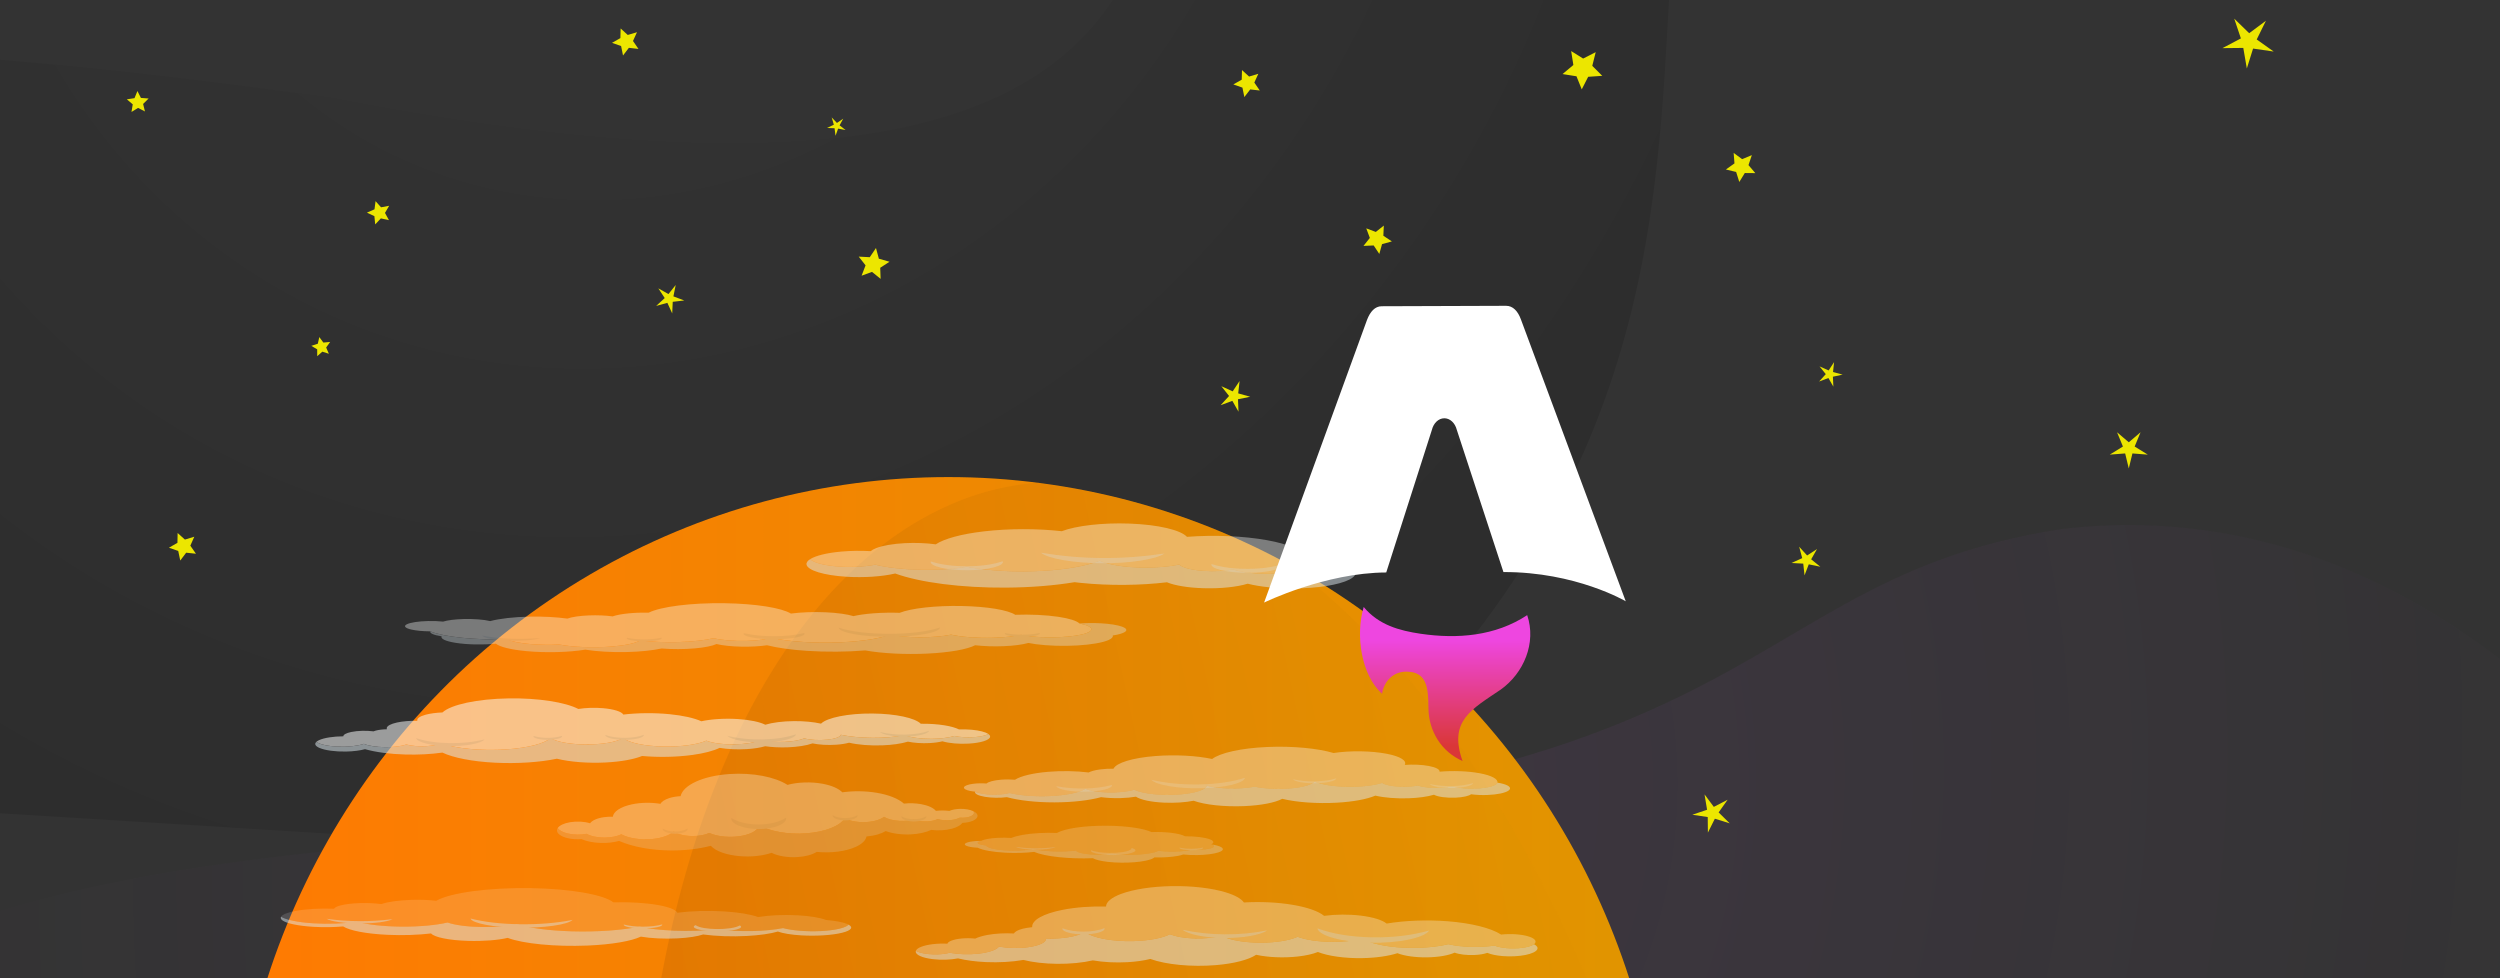 <?xml version="1.0" encoding="UTF-8" standalone="no"?>
<!-- Created with Inkscape (http://www.inkscape.org/) -->

<svg
   width="1022"
   height="400"
   viewBox="0 0 1022 400"
   version="1.1"
   id="svg1"
   xml:space="preserve"
   sodipodi:docname="astro-cloudflare-pages-workflow-orbit.svg"
   inkscape:export-filename="astro-cloudflare-pages-workflow-orbit.svg"
   inkscape:export-xdpi="96"
   inkscape:export-ydpi="96"
   inkscape:version="1.4 (e7c3feb100, 2024-10-09)"
   xmlns:inkscape="http://www.inkscape.org/namespaces/inkscape"
   xmlns:sodipodi="http://sodipodi.sourceforge.net/DTD/sodipodi-0.dtd"
   xmlns:xlink="http://www.w3.org/1999/xlink"
   xmlns="http://www.w3.org/2000/svg"
   xmlns:svg="http://www.w3.org/2000/svg"><rect x="0" y="0" width="1022" height="400" fill="#333333" stroke="none"/><sodipodi:namedview
     id="namedview1"
     pagecolor="#ffffff"
     bordercolor="#000000"
     borderopacity="0.25"
     inkscape:showpageshadow="2"
     inkscape:pageopacity="0.0"
     inkscape:pagecheckerboard="0"
     inkscape:deskcolor="#d1d1d1"
     inkscape:zoom="0.67123288"
     inkscape:cx="227.19388"
     inkscape:cy="189.94898"
     inkscape:window-width="1920"
     inkscape:window-height="1132"
     inkscape:window-x="0"
     inkscape:window-y="0"
     inkscape:window-maximized="1"
     inkscape:current-layer="svg1" /><defs
     id="defs1"><linearGradient
       id="swatch94"><stop
         style="stop-color:#000000;stop-opacity:1;"
         offset="0"
         id="stop94" /><stop
         style="stop-color:#00113b;stop-opacity:1;"
         offset="1"
         id="stop95" /></linearGradient><linearGradient
       id="linearGradient87"><stop
         style="stop-color:#000000;stop-opacity:0.09;"
         offset="0.269"
         id="stop86" /><stop
         style="stop-color:#000000;stop-opacity:0.77;"
         offset="1"
         id="stop87" /></linearGradient><linearGradient
       id="linearGradient84"><stop
         style="stop-color:#d162ff;stop-opacity:0.068;"
         offset="0"
         id="stop84" /><stop
         style="stop-color:#d162ff;stop-opacity:0;"
         offset="1"
         id="stop85" /></linearGradient><linearGradient
       id="linearGradient6"><stop
         style="stop-color:#381a00;stop-opacity:1;"
         offset="0"
         id="stop5" /><stop
         style="stop-color:#e09500;stop-opacity:1;"
         offset="1"
         id="stop6" /></linearGradient><linearGradient
       id="linearGradient1"><stop
         style="stop-color:#ff7a02;stop-opacity:1;"
         offset="0"
         id="stop3" /><stop
         style="stop-color:#e09500;stop-opacity:1;"
         offset="1"
         id="stop4" /></linearGradient><style
       id="style1">
      .cls-1 {
        fill: none;
      }

      .cls-2 {
        fill: url(#linear-gradient);
      }
    </style><linearGradient
       id="linear-gradient"
       x1="75.54"
       y1="113"
       x2="75.54"
       y2="143.15"
       gradientUnits="userSpaceOnUse"><stop
         offset="0"
         stop-color="#ee46e0"
         id="stop1" /><stop
         offset="1"
         stop-color="#da3737"
         id="stop2" /></linearGradient><linearGradient
       xlink:href="#linearGradient1"
       id="linearGradient4"
       x1="92.064"
       y1="493.357"
       x2="677.612"
       y2="493.357"
       gradientUnits="userSpaceOnUse"
       gradientTransform="translate(2.828,-1.414)" /><linearGradient
       xlink:href="#linearGradient6"
       id="linearGradient5"
       gradientUnits="userSpaceOnUse"
       gradientTransform="matrix(0.7,-0.235,0.284,1.31,73.109,35.701)"
       x1="92.064"
       y1="493.357"
       x2="677.612"
       y2="493.357" /><radialGradient
       xlink:href="#linearGradient84"
       id="radialGradient85"
       cx="492.333"
       cy="133.611"
       fx="492.333"
       fy="133.611"
       r="667.322"
       gradientTransform="matrix(0.209,-0.944,0.807,0.188,319.816,770.377)"
       gradientUnits="userSpaceOnUse" /><linearGradient
       xlink:href="#swatch94"
       id="linearGradient95"
       gradientUnits="userSpaceOnUse"
       x1="1"
       y1="200.25"
       x2="1022"
       y2="200.25" /><radialGradient
       xlink:href="#linearGradient87"
       id="radialGradient85-6-4"
       cx="629.903"
       cy="-122.023"
       fx="629.903"
       fy="-122.023"
       r="667.322"
       gradientTransform="matrix(0.394,-0.922,0.854,0.344,114.499,488.239)"
       gradientUnits="userSpaceOnUse" /></defs><rect
     style="display:none;opacity:1;fill:url(#linearGradient95);fill-opacity:1;stroke-width:1.008"
     id="rect5"
     width="1021"
     height="400.5"
     x="1"
     y="1.8384759e-08" /><path
     id="path84-3-5"
     style="display:inline;fill:url(#radialGradient85-6-4);fill-opacity:0.201;stroke-width:0.988"
     d="m 796.538,-158.898 c -231.145,38.163 23.553,292.843 -305.544,521.737 l -757.194,-46.838 c 17.441,-164.558 -201.254,-360.32 401.495,-276.094 510.374,99.18 245.751,-229.543 419.332,-224.735 232.719,14.606 241.912,25.93 241.912,25.93 z" /><path
     id="path84"
     style="opacity:1;fill:url(#radialGradient85);stroke-width:0.921"
     d="M 1162.484,451.953 C 1064.088,906.882 631.253,765.904 374.896,1038.214 L -43.041,668.326 C -52.581,508.429 -275.716,357.41 270.191,339.121 736.661,350.225 688.789,240.047 843.05,216.222 1051.104,192.066 1162.484,451.953 1162.484,451.953 Z" /><ellipse
     style="fill:url(#linearGradient4);fill-opacity:1;stroke:#000000;stroke-width:0;stroke-linecap:round;stroke-miterlimit:1.8;stroke-dasharray:none;stroke-dashoffset:6.421;stroke-opacity:1;paint-order:fill markers stroke"
     id="path164"
     cx="387.666"
     cy="491.943"
     rx="292.774"
     ry="296.917" /><path
     id="path164-8"
     style="display:inline;opacity:0.105;fill:url(#linearGradient5);stroke:#000000;stroke-width:0;stroke-linecap:round;stroke-miterlimit:1.8;stroke-dashoffset:6.421;paint-order:fill markers stroke"
     d="m 423.418,197.338 a 398.984,214.471 80.384 0 0 -25,5.15 398.984,214.471 80.384 0 0 -120.832,457.838 398.984,214.471 80.384 0 0 36.805,118.537 292.774,296.917 0 0 0 73.275,9.996 A 292.774,296.917 0 0 0 680.338,493.402 398.984,214.471 80.384 0 0 526.385,230.49 292.774,296.917 0 0 0 423.418,197.338 Z" /><g
     id="g7"
     transform="matrix(1.019,0,0,0.203,-35.816,241.045)"
     style="opacity:0.364">
		<path
   style="fill:#dce8ef"
   d="m 486.42,85.24 c -0.84,2.82 -2.54,5.28 -4.84,7.05 0.17,3.1 -0.39,6.24 -1.68,9.14 -2.38,5.34 -6.99,9.36 -12.61,10.99 -5.61,1.63 -11.65,0.7 -16.52,-2.53 -1.1,-0.74 -2.12,-1.57 -3.05,-2.52 -2.34,3.32 -5.9,5.71 -10.03,6.53 -3.96,0.78 -7.97,0.05 -11.33,-1.93 -3.2,8.34 -10.32,14.69 -19.17,16.82 -8.92,2.16 -18.23,-0.31 -24.9,-6.38 -7.37,3.04 -15.67,3.4 -23.39,0.85 -6.41,-2.11 -11.96,-6.06 -16.02,-11.25 -2.95,2.17 -6.64,3.21 -10.39,2.82 -3.92,-0.41 -7.45,-2.34 -9.89,-5.26 -1.68,3.85 -4.75,6.98 -8.66,8.73 -4.27,1.92 -9.12,1.98 -13.39,0.22 -3.63,3.97 -8.61,6.56 -14.08,7.16 -5.98,0.66 -11.92,-1.1 -16.53,-4.81 -6.54,5.38 -15.73,6.66 -23.63,2.95 -6.29,-2.94 -10.66,-8.53 -12.22,-14.96 -5.15,2.55 -11.52,2.04 -16.27,-1.82 -4.05,-3.29 -5.96,-8.24 -5.52,-13.08 -1.59,-1.19 -2.88,-2.8 -3.68,-4.72 -0.71,-1.7 -0.99,-3.49 -0.86,-5.25 5.7,11.57 18.25,17.89 30.74,15.85 1.72,4.35 5.11,7.88 9.47,9.78 3.68,1.6 7.74,1.9 11.55,0.92 5.38,5.18 13.32,6.91 20.47,4.27 5.81,-2.16 10.13,-6.86 11.91,-12.54 4.57,2.91 10.08,4.13 15.54,3.32 5.53,-0.82 10.51,-3.63 14.03,-7.84 3.11,4.07 8.27,6.21 13.49,5.38 4.03,-0.64 7.48,-2.96 9.61,-6.22 6.88,7.9 17.62,11.49 28,9.13 8.7,-1.98 15.81,-7.83 19.52,-15.61 2.99,3.31 7.24,5.37 11.87,5.51 4.9,0.15 9.51,-1.85 12.74,-5.32 4.16,4.75 10.49,7.18 16.9,6.26 4.38,-0.62 8.29,-2.74 11.17,-5.84 2.28,2.39 5.25,4.05 8.55,4.73 4.64,0.95 9.45,-0.15 13.21,-3.01 3.77,-2.87 6.11,-7.22 6.43,-11.93 0.32,-4.72 -1.41,-9.34 -4.75,-12.69 2.72,-1.01 5.7,-1.14 8.54,-0.37 3.62,1 6.68,3.42 8.5,6.7 1.83,3.29 2.25,7.17 1.17,10.77 z"
   id="path1" />
		<path
   style="fill:#f9fbfc"
   d="m 472.96,80.83 c -0.32,4.71 -2.66,9.06 -6.43,11.93 -3.76,2.86 -8.57,3.96 -13.21,3.01 -3.3,-0.68 -6.27,-2.34 -8.55,-4.73 -2.88,3.1 -6.79,5.22 -11.17,5.84 -6.41,0.92 -12.74,-1.51 -16.9,-6.26 -3.23,3.47 -7.84,5.47 -12.74,5.32 -4.63,-0.14 -8.88,-2.2 -11.87,-5.51 -3.71,7.78 -10.82,13.63 -19.52,15.61 -10.38,2.36 -21.12,-1.23 -28,-9.13 -2.13,3.26 -5.58,5.58 -9.61,6.22 -5.22,0.83 -10.38,-1.31 -13.49,-5.38 -3.52,4.21 -8.5,7.02 -14.03,7.84 -5.46,0.81 -10.97,-0.41 -15.54,-3.32 -1.78,5.68 -6.1,10.38 -11.91,12.54 -7.15,2.64 -15.09,0.91 -20.47,-4.27 -3.81,0.98 -7.87,0.68 -11.55,-0.92 -4.36,-1.9 -7.75,-5.43 -9.47,-9.78 -12.49,2.04 -25.04,-4.28 -30.74,-15.85 -2.92,-0.08 -5.71,-1.38 -7.65,-3.67 -2.5,-2.94 -3.17,-7.03 -1.73,-10.62 1.44,-3.59 4.74,-6.08 8.58,-6.49 2.1,-0.22 4.16,0.2 5.95,1.15 1.81,-2.76 4.74,-4.67 8.1,-5.17 4.1,-0.61 8.2,0.99 10.8,4.16 3.74,-5.05 9.5,-8.38 15.92,-9 5.41,-0.52 10.72,0.94 15.04,3.95 1.73,-3.23 4.83,-5.64 8.6,-6.4 3.41,-0.68 6.84,0.09 9.57,1.96 1.45,-2.62 3.69,-4.78 6.47,-6.13 2.52,-1.23 5.29,-1.69 7.99,-1.41 4.82,-12.07 16.99,-19.95 30.37,-18.99 12.56,0.9 22.94,9.38 26.67,20.86 4.04,-2.69 9.08,-3.68 13.98,-2.58 4.64,1.05 8.59,3.86 11.12,7.71 2.15,-2.53 4.94,-4.5 8.13,-5.69 3.36,-1.26 6.95,-1.57 10.4,-0.97 4.52,-9.05 14.3,-14.8 24.93,-13.72 10.35,1.05 18.61,8.27 21.44,17.68 6,-1.09 12.29,0.33 17.31,4.1 4.44,3.34 7.4,8.15 8.46,13.42 3.34,3.35 5.07,7.97 4.75,12.69 z"
   id="path2-5" />
		<path
   style="fill:#dce8ef"
   d="m 286.694,96.977 c 1.224,1.263 2.375,2.034 3.531,2.528 1.153,0.49 2.275,0.689 3.396,0.68 1.121,-0.021 2.236,-0.243 3.377,-0.759 1.144,-0.519 2.277,-1.312 3.478,-2.601 0.431,1.728 -0.227,3.678 -1.538,5.076 -1.306,1.411 -3.281,2.274 -5.274,2.282 -1.993,0.03 -3.984,-0.788 -5.32,-2.17 -1.338,-1.368 -2.038,-3.3 -1.65,-5.036 z"
   id="path3-3" />
		<path
   style="fill:#dce8ef"
   d="m 438.385,87.565 c 1.224,1.264 2.374,2.034 3.532,2.528 1.153,0.49 2.275,0.689 3.396,0.68 1.121,-0.021 2.236,-0.243 3.377,-0.759 1.144,-0.519 2.277,-1.312 3.478,-2.601 0.431,1.729 -0.227,3.678 -1.538,5.076 -1.306,1.412 -3.281,2.274 -5.274,2.282 -1.993,0.03 -3.984,-0.788 -5.32,-2.17 -1.338,-1.368 -2.038,-3.299 -1.651,-5.036 z"
   id="path4" />
		<path
   style="fill:#dce8ef"
   d="m 371.66,76.658 c 2.44,4.058 5.5,7.163 9.035,9.247 3.524,2.086 7.452,3.117 11.38,3.075 3.927,-0.052 7.828,-1.169 11.304,-3.331 3.486,-2.161 6.477,-5.328 8.835,-9.437 0.09,4.769 -2.188,9.671 -5.924,13.149 -3.723,3.507 -8.914,5.583 -14.149,5.616 -5.235,0.074 -10.467,-1.887 -14.265,-5.31 -3.808,-3.395 -6.194,-8.241 -6.216,-13.009 z"
   id="path5" />
		<path
   style="fill:#dce8ef"
   d="m 333.563,87.68 c 1.944,2.279 3.906,3.781 5.961,4.76 2.048,0.975 4.13,1.404 6.21,1.385 2.08,-0.035 4.149,-0.508 6.173,-1.527 2.031,-1.025 3.959,-2.565 5.86,-4.884 0.548,2.979 -0.669,6.255 -2.949,8.597 -2.272,2.364 -5.63,3.797 -9.019,3.813 -3.388,0.051 -6.773,-1.307 -9.096,-3.62 -2.326,-2.292 -3.614,-5.535 -3.14,-8.524 z"
   id="path6" />
		<path
   style="fill:#dce8ef"
   d="m 251.834,97.592 c -1.23,2.097 -3.319,3.668 -5.681,4.552 -2.371,0.882 -5.044,1.062 -7.561,0.513 -2.52,-0.54 -4.878,-1.813 -6.67,-3.6 -1.784,-1.784 -3.032,-4.084 -3.276,-6.504 1.744,1.673 3.424,3.006 5.22,4.031 1.785,1.027 3.648,1.74 5.575,2.165 1.929,0.419 3.921,0.543 5.972,0.349 2.061,-0.186 4.143,-0.703 6.421,-1.506 z"
   id="path7" />
	</g><g
     id="g13"
     transform="matrix(0.737,0,0,0.313,46.844,270.754)"
     style="opacity:0.302">
		<path
   style="opacity:0.642;fill:#dce8ef"
   d="m 476.25,206.76 c -1.59,1.73 -3.74,2.75 -5.99,2.93 -0.94,3.05 -2.93,5.75 -5.71,7.55 -3.48,2.26 -7.72,2.82 -11.58,1.65 -2.91,3.24 -6.96,5.38 -11.46,5.87 -5.1,0.54 -10.07,-1.12 -13.78,-4.39 -1.17,1.7 -2.65,3.19 -4.39,4.4 -1.92,1.33 -4.07,2.23 -6.29,2.7 -0.37,4.85 -2.32,9.57 -5.74,13.35 -5.55,6.14 -13.97,8.65 -21.85,6.77 -2.38,3.59 -6.2,6.09 -10.6,6.76 -5.5,0.84 -10.98,-1.31 -14.43,-5.55 -4.87,3.93 -11.26,5.59 -17.52,4.4 -7.41,-1.4 -13.53,-6.54 -16.19,-13.56 -6.57,4.06 -14.22,6.22 -22.09,6.11 -10.89,-0.16 -21.25,-4.66 -28.8,-12.47 -2.9,1.9 -6.38,2.88 -9.96,2.67 -4.2,-0.24 -8.06,-2.08 -10.88,-5.01 -2.56,0.47 -5.24,0.07 -7.61,-1.23 -3.93,-2.16 -6.27,-6.4 -5.98,-10.88 0.05,-0.82 0.19,-1.61 0.4,-2.38 0.8,2.93 2.74,5.49 5.46,7.04 3.28,1.86 7.2,2.02 10.56,0.5 2.42,3.2 6.26,5.05 10.31,4.91 3.5,-0.13 6.74,-1.72 8.97,-4.31 4,5.2 10.71,7.66 17.19,6.18 5.36,-1.22 9.7,-4.93 11.81,-9.81 2.14,3.5 5.93,5.79 10.18,5.93 3.72,0.13 7.2,-1.4 9.61,-4.02 4.68,5.07 12.31,6.62 18.75,3.4 5.41,-2.7 8.64,-8.09 8.78,-13.79 5.88,8.26 16.09,12.62 26.37,10.81 10.45,-1.84 18.65,-9.64 21.21,-19.64 2.68,3.5 7.02,5.45 11.54,5.01 4.42,-0.43 8.23,-3.07 10.23,-6.87 1.94,2.89 5.05,4.83 8.58,5.27 2.86,0.36 5.71,-0.3 8.08,-1.81 1.97,1.96 4.77,2.92 7.59,2.51 2.17,-0.31 4.11,-1.4 5.49,-3.01 2.18,1.45 4.89,1.93 7.46,1.26 1.94,-0.51 3.64,-1.63 4.86,-3.15 1.19,0.27 2.45,0.19 3.62,-0.23 1.74,-0.64 3.13,-1.99 3.8,-3.72 0.57,-1.45 0.58,-3.04 0.07,-4.49 0.57,0.63 1.06,1.35 1.44,2.15 1.63,3.38 1.03,7.42 -1.51,10.19 z"
   id="path8" />
		<path
   style="fill:#f9fbfc"
   d="m 476.25,198.91 c -0.67,1.73 -2.06,3.08 -3.8,3.72 -1.17,0.42 -2.43,0.5 -3.62,0.23 -1.22,1.52 -2.92,2.64 -4.86,3.15 -2.57,0.67 -5.28,0.19 -7.46,-1.26 -1.38,1.61 -3.32,2.7 -5.49,3.01 -2.82,0.41 -5.62,-0.55 -7.59,-2.51 -2.37,1.51 -5.22,2.17 -8.08,1.81 -3.53,-0.44 -6.64,-2.38 -8.58,-5.27 -2,3.8 -5.81,6.44 -10.23,6.87 -4.52,0.44 -8.86,-1.51 -11.54,-5.01 -2.56,10 -10.76,17.8 -21.21,19.64 -10.28,1.81 -20.49,-2.55 -26.37,-10.81 -0.14,5.7 -3.37,11.09 -8.78,13.79 -6.44,3.22 -14.07,1.67 -18.75,-3.4 -2.41,2.62 -5.89,4.15 -9.61,4.02 -4.25,-0.14 -8.04,-2.43 -10.18,-5.93 -2.11,4.88 -6.45,8.59 -11.81,9.81 -6.48,1.48 -13.19,-0.98 -17.19,-6.18 -2.23,2.59 -5.47,4.18 -8.97,4.31 -4.05,0.14 -7.89,-1.71 -10.31,-4.91 -3.36,1.52 -7.28,1.36 -10.56,-0.5 -2.72,-1.55 -4.66,-4.11 -5.46,-7.04 0.96,-3.45 3.5,-6.31 6.92,-7.65 3.71,-1.46 7.87,-0.9 11.03,1.41 1.09,-3.66 3.91,-6.69 7.72,-7.96 1.62,-0.54 3.28,-0.71 4.89,-0.55 0.34,-6.74 4.24,-13 10.54,-16.19 5.09,-2.57 10.87,-2.68 15.88,-0.67 0.7,-2.99 2.43,-5.69 4.98,-7.57 1.85,-1.37 3.99,-2.2 6.19,-2.47 1.37,-14.48 12.39,-26.56 27.18,-28.91 12.86,-2.03 25.28,3.82 32.09,14.17 5.78,-3.63 13.1,-4.27 19.55,-1.43 5.04,2.22 8.87,6.27 10.89,11.14 6.19,-2 12.95,-1.82 19.13,0.64 6.67,2.67 12.02,7.75 15.04,14.12 3.15,-0.82 6.55,-0.59 9.66,0.76 3.84,1.68 6.73,4.86 8.07,8.68 2.45,-0.66 5.03,-0.64 7.47,0.06 1.53,-1.52 3.58,-2.48 5.82,-2.64 2.87,-0.2 5.6,0.95 7.46,3.02 l 0.01,0.01 c 0.51,1.45 0.5,3.04 -0.07,4.49 z"
   id="path9" />
		<path
   style="fill:#dce8ef"
   d="m 304.05,217.264 c 1.023,1.323 2.116,2.239 3.297,2.842 1.176,0.602 2.406,0.878 3.637,0.866 1.23,-0.019 2.453,-0.322 3.614,-0.949 1.165,-0.629 2.239,-1.566 3.236,-2.91 0.226,1.673 -0.491,3.479 -1.78,4.766 -1.285,1.3 -3.153,2.082 -5.037,2.092 -1.884,0.028 -3.766,-0.713 -5.079,-1.984 -1.317,-1.259 -2.074,-3.046 -1.888,-4.723 z"
   id="path10-5" />
		<path
   style="fill:#dce8ef"
   d="m 398.298,199.744 c 1.022,1.323 2.116,2.239 3.297,2.842 1.176,0.602 2.406,0.878 3.637,0.866 1.23,-0.019 2.453,-0.322 3.614,-0.949 1.165,-0.629 2.239,-1.566 3.236,-2.91 0.227,1.673 -0.491,3.479 -1.78,4.767 -1.285,1.299 -3.153,2.082 -5.037,2.092 -1.884,0.028 -3.766,-0.713 -5.079,-1.984 -1.317,-1.261 -2.074,-3.047 -1.888,-4.724 z"
   id="path11" />
		<path
   style="fill:#dce8ef"
   d="m 436.451,201.162 c 1.022,1.323 2.116,2.239 3.297,2.842 1.176,0.602 2.407,0.878 3.637,0.866 1.23,-0.019 2.453,-0.322 3.614,-0.949 1.165,-0.629 2.239,-1.566 3.236,-2.91 0.226,1.673 -0.491,3.479 -1.78,4.767 -1.285,1.299 -3.153,2.082 -5.037,2.092 -1.884,0.028 -3.766,-0.713 -5.079,-1.984 -1.317,-1.26 -2.074,-3.047 -1.888,-4.724 z"
   id="path12-6" />
		<path
   style="fill:#dce8ef"
   d="m 342.063,203.308 c 2.132,2.952 4.509,5.061 7.124,6.458 2.606,1.396 5.387,2.052 8.166,2.024 2.779,-0.042 5.541,-0.758 8.115,-2.21 2.581,-1.455 4.912,-3.61 6.985,-6.607 0.375,3.656 -1.243,7.548 -4.074,10.319 -2.821,2.796 -6.873,4.473 -10.96,4.495 -4.086,0.059 -8.171,-1.526 -11.051,-4.259 -2.889,-2.708 -4.592,-6.558 -4.305,-10.22 z"
   id="path13" />
	</g><g
     id="g18"
     transform="matrix(2.131,0,0,0.534,3.927,141.849)"
     style="opacity:0.737">
		<path
   style="opacity:0.686;fill:#dce8ef"
   d="m 257.02,178.06 c -2.01,4.1 -6.16,6.73 -10.73,6.78 -3.35,0.04 -6.51,-1.3 -8.78,-3.63 -2.01,2.51 -5.23,3.87 -8.54,3.45 -2.95,-0.37 -5.49,-2.09 -6.95,-4.54 -5.13,2.47 -11.14,2.69 -16.53,0.47 -0.41,-0.17 -0.81,-0.35 -1.2,-0.54 -3.84,2.55 -8.37,4.04 -13.15,4.17 -8.51,0.23 -16.49,-3.89 -21.25,-10.81 -2.48,2.34 -6.02,3.33 -9.43,2.46 -4.29,-1.09 -7.36,-4.85 -7.58,-9.27 -0.07,-1.47 0.18,-2.9 0.7,-4.2 0.57,2.4 2.26,4.43 4.63,5.4 2.66,1.09 5.66,0.62 7.84,-1.12 2.39,2.28 5.51,3.67 8.83,3.9 3.12,0.22 6.2,-0.59 8.78,-2.28 4.17,3.14 9.57,4.28 14.71,3.04 4.5,-1.09 8.34,-3.89 10.74,-7.73 1.66,3.1 4.85,5.14 8.43,5.29 2.54,0.11 4.96,-0.76 6.83,-2.33 0.57,2.31 2.35,4.22 4.76,4.85 1.98,0.52 4.03,0.09 5.59,-1.07 1.1,1.46 2.66,2.53 4.45,3.02 2.18,0.6 4.5,0.29 6.45,-0.86 1.95,-1.14 3.35,-3.02 3.88,-5.22 0.54,-2.19 0.17,-4.51 -1.03,-6.42 2.86,0.55 5.48,2.14 7.31,4.55 2.76,3.64 3.24,8.53 1.24,12.64 z"
   id="path14-2" />
		<path
   style="opacity:0.521;fill:#f9fbfc"
   d="m 249.5,167.29 c -0.53,2.2 -1.93,4.08 -3.88,5.22 -1.95,1.15 -4.27,1.46 -6.45,0.86 -1.79,-0.49 -3.35,-1.56 -4.45,-3.02 -1.56,1.16 -3.61,1.59 -5.59,1.07 -2.41,-0.63 -4.19,-2.54 -4.76,-4.85 -1.87,1.57 -4.29,2.44 -6.83,2.33 -3.58,-0.15 -6.77,-2.19 -8.43,-5.29 -2.4,3.84 -6.24,6.64 -10.74,7.73 -5.14,1.24 -10.54,0.1 -14.71,-3.04 -2.58,1.69 -5.66,2.5 -8.78,2.28 -3.32,-0.23 -6.44,-1.62 -8.83,-3.9 -2.18,1.74 -5.18,2.21 -7.84,1.12 -2.37,-0.97 -4.06,-3 -4.63,-5.4 1.04,-2.63 3.16,-4.77 5.94,-5.77 1.87,-0.67 3.83,-0.76 5.67,-0.34 0.23,-0.82 0.58,-1.61 1.05,-2.33 1.25,-1.94 3.22,-3.31 5.49,-3.78 2.03,-0.42 4.14,-0.09 5.93,0.9 1.64,-4.32 4.92,-7.92 9.25,-9.93 4.78,-2.23 10.23,-2.22 14.93,-0.13 2.76,-4.18 7.76,-6.59 12.99,-5.83 5.54,0.8 9.83,4.94 11.03,10.15 5.19,-1.57 10.87,-0.67 15.35,2.56 4.26,3.06 6.88,7.84 7.26,12.97 1.2,1.91 1.57,4.23 1.03,6.42 z"
   id="path15" />
		<path
   style="opacity:0.48;fill:#dce8ef"
   d="m 176.723,164.178 c 1.022,1.323 2.116,2.239 3.297,2.842 1.176,0.602 2.406,0.878 3.637,0.866 1.23,-0.019 2.453,-0.322 3.614,-0.949 1.165,-0.629 2.239,-1.566 3.236,-2.91 0.227,1.673 -0.491,3.479 -1.78,4.766 -1.285,1.299 -3.153,2.082 -5.037,2.092 -1.884,0.028 -3.766,-0.713 -5.079,-1.984 -1.317,-1.26 -2.073,-3.046 -1.888,-4.723 z"
   id="path16-9" />
		<path
   style="opacity:0.48;fill:#dce8ef"
   d="m 230.578,166.163 c 1.023,1.323 2.116,2.239 3.297,2.842 1.176,0.602 2.406,0.878 3.637,0.866 1.23,-0.019 2.453,-0.322 3.614,-0.949 1.165,-0.629 2.239,-1.566 3.236,-2.91 0.226,1.673 -0.491,3.479 -1.78,4.766 -1.285,1.299 -3.153,2.082 -5.037,2.092 -1.884,0.028 -3.766,-0.713 -5.079,-1.984 -1.317,-1.26 -2.074,-3.047 -1.888,-4.723 z"
   id="path17" />
		<path
   style="opacity:0.48;fill:#dce8ef"
   d="m 221.563,158.085 c -0.815,2.29 -2.572,4.226 -4.727,5.537 -2.163,1.312 -4.755,1.989 -7.331,1.922 -2.576,-0.057 -5.132,-0.866 -7.227,-2.285 -2.087,-1.418 -3.745,-3.442 -4.438,-5.774 2.027,1.316 3.927,2.31 5.883,2.98 1.946,0.674 3.909,1.025 5.882,1.081 1.974,0.05 3.954,-0.202 5.932,-0.777 1.991,-0.57 3.939,-1.469 6.026,-2.684 z"
   id="path18-1" />
	</g><g
     id="g32"
     transform="matrix(0.687,0,0,0.147,378.493,332.501)"
     style="opacity:0.577">
		<path
   style="opacity:0.533;fill:#dce8ef"
   d="m 174.01,108.65 c -2.8,4.25 -7.42,6.96 -12.49,7.34 -2.92,0.21 -5.81,-0.36 -8.37,-1.61 -0.82,1.36 -1.84,2.63 -3.06,3.75 -3.92,3.6 -9.12,5.03 -14.06,4.26 -0.18,0.79 -0.42,1.57 -0.71,2.34 -1.94,5.14 -6,9.21 -11.14,11.17 -5.14,1.96 -10.88,1.62 -15.75,-0.93 -4.19,-2.2 -7.41,-5.85 -9.06,-10.24 -14.03,2.53 -28.4,-4.43 -34.93,-17.52 -5.1,2.77 -11.12,3.64 -16.95,2.28 -7.52,-1.77 -13.67,-6.99 -16.65,-13.97 -1.43,-0.29 -2.8,-0.92 -3.98,-1.84 -2.29,-1.79 -3.64,-4.51 -3.69,-7.41 -0.05,-2.9 1.21,-5.67 3.43,-7.54 1.76,-1.47 3.98,-2.26 6.24,-2.25 -2.75,2.99 -2.79,7.57 -0.09,10.6 0.83,0.93 1.83,1.62 2.92,2.05 0.75,6.38 5.12,11.86 11.34,13.93 5.92,1.96 12.33,0.45 16.74,-3.71 3.36,3.52 7.85,5.82 12.74,6.48 4.43,0.6 8.9,-0.18 12.83,-2.19 0.55,4.82 3.82,8.99 8.52,10.6 4.45,1.53 9.31,0.46 12.7,-2.63 4.61,3.49 10.66,4.64 16.32,2.96 5.27,-1.56 9.48,-5.37 11.61,-10.28 4.04,2.41 9,2.88 13.47,1.18 2.66,-1 4.94,-2.7 6.65,-4.84 3.81,1.36 8.08,0.18 10.66,-2.97 2.67,-3.26 2.91,-7.86 0.61,-11.38 2.75,1.96 4.85,4.74 5.97,8.01 1.66,4.81 0.98,10.12 -1.82,14.36 z"
   id="path28" />
		<path
   style="opacity:0.317;fill:#f9fbfc"
   d="m 169.25,97.66 c -2.58,3.15 -6.85,4.33 -10.66,2.97 -1.71,2.14 -3.99,3.84 -6.65,4.84 -4.47,1.7 -9.43,1.23 -13.47,-1.18 -2.13,4.91 -6.34,8.72 -11.61,10.28 -5.66,1.68 -11.71,0.53 -16.32,-2.96 -3.39,3.09 -8.25,4.16 -12.7,2.63 -4.7,-1.61 -7.97,-5.78 -8.52,-10.6 -3.93,2.01 -8.4,2.79 -12.83,2.19 -4.89,-0.66 -9.38,-2.96 -12.74,-6.48 -4.41,4.16 -10.82,5.67 -16.74,3.71 -6.22,-2.07 -10.59,-7.55 -11.34,-13.93 -1.09,-0.43 -2.09,-1.12 -2.92,-2.05 -2.7,-3.03 -2.66,-7.61 0.09,-10.6 1.76,-4.12 5.36,-7.29 9.85,-8.43 2.78,-0.7 5.64,-0.56 8.24,0.32 3.16,-6.7 9.2,-11.73 16.58,-13.56 3.52,-0.87 7.1,-0.95 10.54,-0.3 4.41,-12.36 16.43,-20.68 29.89,-20.11 11.65,0.48 21.67,7.51 26.34,17.63 4.06,-0.66 8.27,0.07 11.92,2.17 3.76,2.16 6.57,5.56 8.02,9.55 6.19,-0.19 12.1,3.17 15.03,8.86 2.25,4.36 2.37,9.35 0.61,13.67 2.3,3.52 2.06,8.12 -0.61,11.38 z"
   id="path29" />
		<path
   style="opacity:0.368;fill:#dce8ef"
   d="m 151.089,95.285 c 1.225,1.263 2.375,2.034 3.532,2.528 1.153,0.491 2.275,0.689 3.396,0.68 1.121,-0.021 2.236,-0.243 3.377,-0.759 1.144,-0.519 2.277,-1.312 3.478,-2.601 0.431,1.729 -0.227,3.678 -1.538,5.076 -1.306,1.411 -3.281,2.274 -5.274,2.282 -1.993,0.03 -3.984,-0.788 -5.32,-2.17 -1.338,-1.368 -2.038,-3.3 -1.651,-5.036 z"
   id="path30" />
		<path
   style="opacity:0.368;fill:#dce8ef"
   d="m 77.214,93.632 c -0.815,2.29 -2.572,4.226 -4.727,5.537 -2.163,1.312 -4.755,1.989 -7.33,1.922 -2.576,-0.057 -5.132,-0.866 -7.227,-2.285 -2.087,-1.418 -3.745,-3.442 -4.438,-5.774 2.027,1.316 3.927,2.31 5.883,2.98 1.946,0.674 3.909,1.025 5.882,1.081 1.974,0.05 3.954,-0.202 5.932,-0.777 1.99,-0.57 3.938,-1.468 6.025,-2.684 z"
   id="path31" />
		<path
   style="opacity:0.368;fill:#dce8ef"
   d="m 98.382,102.793 c 1.879,3.121 4.28,5.176 6.89,6.275 2.599,1.101 5.348,1.266 7.865,0.578 2.516,-0.677 4.817,-2.189 6.505,-4.45 1.703,-2.257 2.761,-5.236 2.821,-8.88 2.365,2.827 2.895,7.274 1.354,11.077 -0.733,1.921 -1.997,3.657 -3.562,5.067 -1.587,1.387 -3.502,2.429 -5.56,2.977 -4.112,1.148 -8.715,0.18 -11.922,-2.389 -3.242,-2.519 -5.003,-6.627 -4.391,-10.255 z"
   id="path32" />
	</g><g
     id="g37"
     transform="matrix(1.244,0,0,0.368,313.241,222.095)"
     style="opacity:0.508">
		<path
   style="fill:#dce8ef"
   d="m 253.39,450.92 c -0.32,2.59 -1.74,4.93 -3.9,6.4 -2.16,1.47 -4.86,1.93 -7.39,1.27 -2.1,-0.55 -3.92,-1.84 -5.14,-3.6 -1.04,1.25 -2.53,2.11 -4.23,2.37 -2.54,0.38 -5.02,-0.66 -6.52,-2.62 -1.91,2.99 -5.18,4.99 -8.9,5.22 -3.95,0.25 -7.64,-1.56 -9.89,-4.6 -2.93,3.19 -7.05,5.22 -11.59,5.47 -5.79,0.32 -11.21,-2.32 -14.55,-6.81 -1.62,2.22 -3.88,3.98 -6.58,5 -4.68,1.77 -9.84,0.97 -13.72,-1.91 -2.41,5.46 -7.14,9.76 -13.17,11.47 -8,2.28 -16.48,-0.52 -21.59,-6.84 -2.11,1.8 -4.68,3.05 -7.49,3.59 -3.96,0.76 -8.01,0.02 -11.41,-2.01 -3.31,2.61 -7.47,3.99 -11.74,3.84 -4.11,-0.14 -8.01,-1.68 -11.08,-4.32 -3.66,2.17 -7.98,3.03 -12.25,2.4 -3.43,-0.51 -6.61,-1.95 -9.22,-4.12 -2.43,1.61 -5.55,1.96 -8.33,0.83 -3.36,-1.37 -5.57,-4.64 -5.58,-8.28 0,-0.32 0.02,-0.64 0.06,-0.95 1.07,2.23 3.27,3.79 5.85,3.99 1.98,0.15 3.86,-0.54 5.26,-1.79 2.8,1.77 6.32,2.16 9.51,0.95 3.44,-1.31 5.94,-4.28 6.67,-7.82 2.76,1.77 6.3,2.12 9.45,0.75 3.83,-1.69 6.18,-5.55 5.98,-9.66 2.54,0.28 5.13,-0.24 7.39,-1.49 2.45,-1.36 4.37,-3.5 5.45,-6.05 2.26,6.55 8.72,10.92 15.84,10.34 5.19,-0.42 9.61,-3.38 12.08,-7.6 1.8,2.49 4.58,4.21 7.8,4.61 3.43,0.43 6.75,-0.71 9.16,-2.95 2.87,5.37 8.89,8.48 15.08,7.52 4.18,-0.65 7.72,-3.04 9.92,-6.36 2.64,3.36 6.67,5.45 11.07,5.61 3.77,0.13 7.38,-1.18 10.15,-3.56 2.66,5.33 7.76,9.11 13.73,10.05 5.25,0.82 10.53,-0.64 14.57,-3.9 4.34,3.48 10.29,4.04 15.17,1.56 1.25,1.75 3.22,2.93 5.45,3.12 3.25,0.28 6.31,-1.59 7.55,-4.61 0.93,1.65 1.32,3.57 1.08,5.49 z"
   id="path33" />
		<path
   style="opacity:0.593;fill:#f9fbfc"
   d="m 252.31,445.43 c -1.24,3.02 -4.3,4.89 -7.55,4.61 -2.23,-0.19 -4.2,-1.37 -5.45,-3.12 -4.88,2.48 -10.83,1.92 -15.17,-1.56 -4.04,3.26 -9.32,4.72 -14.57,3.9 -5.97,-0.94 -11.07,-4.72 -13.73,-10.05 -2.77,2.38 -6.38,3.69 -10.15,3.56 -4.4,-0.16 -8.43,-2.25 -11.07,-5.61 -2.2,3.32 -5.74,5.71 -9.92,6.36 -6.19,0.96 -12.21,-2.15 -15.08,-7.52 -2.41,2.24 -5.73,3.38 -9.16,2.95 -3.22,-0.4 -6,-2.12 -7.8,-4.61 -2.47,4.22 -6.89,7.18 -12.08,7.6 -7.12,0.58 -13.58,-3.79 -15.84,-10.34 -1.08,2.55 -3,4.69 -5.45,6.05 -2.26,1.25 -4.85,1.77 -7.39,1.49 0.2,4.11 -2.15,7.97 -5.98,9.66 -3.15,1.37 -6.69,1.02 -9.45,-0.75 -0.73,3.54 -3.23,6.51 -6.67,7.82 -3.19,1.21 -6.71,0.82 -9.51,-0.95 -1.4,1.25 -3.28,1.94 -5.26,1.79 -2.58,-0.2 -4.78,-1.76 -5.85,-3.99 0.33,-3.24 2.42,-6.08 5.48,-7.35 1.57,-0.65 3.26,-0.83 4.87,-0.56 0.11,-1.15 0.52,-2.29 1.24,-3.28 1.83,-2.53 5.09,-3.44 7.91,-2.37 1,-1.65 2.39,-3.07 4.08,-4.11 2.62,-1.6 5.71,-2.14 8.66,-1.57 0.27,-1.99 1.25,-3.87 2.84,-5.26 0.93,-0.81 2.01,-1.39 3.14,-1.73 -0.21,-7.67 3.54,-15.05 10.12,-19.37 4.28,-2.81 9.26,-4.01 14.14,-3.61 0.05,-5.06 1.77,-10.01 4.97,-14.03 4.09,-5.15 10.2,-8.29 16.76,-8.63 6.57,-0.33 12.96,2.17 17.56,6.87 3.08,3.14 5.15,7.07 6.03,11.29 5.4,-1.06 11.08,-0.19 15.99,2.6 4.86,2.76 8.5,7.13 10.36,12.25 3.75,-1.71 8.12,-1.85 12.1,-0.21 4.02,1.66 7.02,4.9 8.45,8.8 5.99,-3.38 13.14,-4.37 19.96,-2.59 7.87,2.05 14.31,7.53 17.65,14.82 3.22,-1.21 6.97,-0.34 9.32,2.41 2.03,2.38 2.5,5.58 1.5,8.34 z"
   id="path34" />
		<path
   style="fill:#dce8ef"
   d="m 97.356,427.708 c 1.022,1.323 2.116,2.239 3.297,2.841 1.176,0.602 2.407,0.878 3.637,0.866 1.23,-0.019 2.453,-0.322 3.614,-0.949 1.165,-0.629 2.239,-1.566 3.236,-2.91 0.226,1.673 -0.491,3.478 -1.78,4.766 -1.285,1.299 -3.153,2.082 -5.037,2.092 -1.884,0.028 -3.766,-0.713 -5.079,-1.984 -1.317,-1.259 -2.074,-3.046 -1.888,-4.722 z"
   id="path35" />
		<path
   style="fill:#dce8ef"
   d="m 164.564,430.073 c -1.059,2.585 -3.127,4.759 -5.631,6.229 -2.512,1.47 -5.488,2.226 -8.446,2.149 -2.959,-0.067 -5.895,-0.973 -8.329,-2.568 -2.428,-1.594 -4.384,-3.872 -5.307,-6.51 2.256,1.623 4.456,2.871 6.752,3.717 2.286,0.85 4.629,1.299 6.985,1.364 2.356,0.06 4.721,-0.271 7.048,-1.004 2.337,-0.729 4.597,-1.867 6.928,-3.377 z"
   id="path36" />
		<path
   style="fill:#dce8ef"
   d="m 181.125,427.775 c 2.543,3.128 5.267,5.509 8.29,7.158 2.989,1.677 6.222,2.577 9.484,2.813 3.264,0.192 6.583,-0.287 9.771,-1.541 3.202,-1.248 6.228,-3.236 9.161,-6.002 -0.729,3.998 -3.344,7.681 -6.885,10.135 -3.543,2.473 -8.039,3.688 -12.444,3.394 -4.401,-0.302 -8.702,-2.084 -11.88,-5.015 -3.191,-2.889 -5.288,-6.891 -5.497,-10.942 z"
   id="path37" />
	</g><g
     id="g44"
     transform="matrix(0.762,0,0,0.202,44.185,234.873)"
     style="opacity:0.539">
		<path
   style="fill:#dce8ef"
   d="m 473.17,328.72 c -0.36,6.52 -5.02,12 -11.4,13.42 -5.29,1.18 -10.7,-0.69 -14.15,-4.66 -1.88,1.78 -4.25,3.05 -6.9,3.57 -4.17,0.83 -8.42,-0.28 -11.62,-2.88 -3.47,4.01 -8.33,6.71 -13.74,7.47 -6.51,0.92 -13.01,-1.08 -17.84,-5.34 -1.83,1.94 -4.19,3.37 -6.87,4.07 -4.47,1.18 -9.19,0.14 -12.73,-2.69 -3.13,4.28 -7.91,7.22 -13.35,7.96 -4.23,0.57 -8.44,-0.24 -12.06,-2.19 -2.57,2.86 -5.99,4.93 -9.87,5.82 -5.05,1.17 -10.29,0.22 -14.56,-2.5 -3.29,6.04 -8.33,11.05 -14.58,14.29 -8.39,4.35 -18.14,5.09 -27.02,2.13 -4.4,6.77 -11.43,11.6 -19.61,13.14 -9.51,1.79 -19.18,-1.13 -26.08,-7.62 -9.28,7.29 -21.37,10.33 -33.21,8.06 -12.08,-2.32 -22.37,-9.9 -28.22,-20.47 -5.98,3.21 -12.86,4.63 -19.82,3.91 -8.42,-0.87 -16.09,-4.79 -21.7,-10.85 -2.63,2.8 -6.25,4.57 -10.2,4.84 -5.69,0.4 -11.14,-2.38 -14.16,-7.21 -2.34,-3.75 -2.93,-8.25 -1.75,-12.39 1.76,5.06 6.18,8.81 11.59,9.65 5.39,0.83 10.72,-1.42 13.92,-5.68 2.38,4.02 6.69,6.6 11.47,6.74 4.47,0.12 8.64,-1.92 11.3,-5.35 2.72,2.94 6.89,4.28 10.95,3.27 3.37,-0.84 6.04,-3.15 7.43,-6.12 7.93,10.96 21.9,16.18 35.33,12.71 11.6,-3 20.42,-11.87 23.65,-22.89 2.99,7.21 9.88,12.41 18.11,12.92 9.25,0.57 17.55,-4.95 20.82,-13.21 2.91,9.69 11.52,16.68 21.75,17.43 9.4,0.68 18.21,-4.06 22.9,-11.95 3.3,5.01 9.07,7.95 15.18,7.55 5.92,-0.4 11.11,-3.86 13.8,-8.97 3.49,3.24 8.33,4.71 13.11,3.87 4.38,-0.77 8.16,-3.37 10.43,-7.05 3.18,3.24 8.07,4.35 12.43,2.61 4.18,-1.66 6.91,-5.56 7.2,-9.88 9.95,7.94 24.03,8.24 34.3,0.79 3.14,4.7 8.5,7.53 14.24,7.42 4.84,-0.09 9.32,-2.26 12.38,-5.82 3.13,2.7 7.53,3.57 11.51,2.15 3.03,-1.08 5.41,-3.33 6.68,-6.14 0.74,1.89 1.08,3.95 0.96,6.07 z"
   id="path38" />
		<path
   style="fill:#f9fbfc"
   d="m 472.21,322.65 c -1.27,2.81 -3.65,5.06 -6.68,6.14 -3.98,1.42 -8.38,0.55 -11.51,-2.15 -3.06,3.56 -7.54,5.73 -12.38,5.82 -5.74,0.11 -11.1,-2.72 -14.24,-7.42 -10.27,7.45 -24.35,7.15 -34.3,-0.79 -0.29,4.32 -3.02,8.22 -7.2,9.88 -4.36,1.74 -9.25,0.63 -12.43,-2.61 -2.27,3.68 -6.05,6.28 -10.43,7.05 -4.78,0.84 -9.62,-0.63 -13.11,-3.87 -2.69,5.11 -7.88,8.57 -13.8,8.97 -6.11,0.4 -11.88,-2.54 -15.18,-7.55 -4.69,7.89 -13.5,12.63 -22.9,11.95 -10.23,-0.75 -18.84,-7.74 -21.75,-17.43 -3.27,8.26 -11.57,13.78 -20.82,13.21 -8.23,-0.51 -15.12,-5.71 -18.11,-12.92 -3.23,11.02 -12.05,19.89 -23.65,22.89 -13.43,3.47 -27.4,-1.75 -35.33,-12.71 -1.39,2.97 -4.06,5.28 -7.43,6.12 -4.06,1.01 -8.23,-0.33 -10.95,-3.27 -2.66,3.43 -6.83,5.47 -11.3,5.35 -4.78,-0.14 -9.09,-2.72 -11.47,-6.74 -3.2,4.26 -8.53,6.51 -13.92,5.68 -5.41,-0.84 -9.83,-4.59 -11.59,-9.65 0.33,-1.21 0.82,-2.38 1.47,-3.5 2.7,-4.67 7.62,-7.59 12.98,-7.71 0.02,-3.32 1.5,-6.56 4.25,-8.75 3.48,-2.77 8.16,-3.18 11.98,-1.29 1.27,-2.02 3.28,-3.46 5.61,-4 0.52,-0.12 1.05,-0.2 1.58,-0.23 -0.12,-0.95 -0.15,-1.91 -0.09,-2.88 0.26,-4.18 2.23,-8.07 5.44,-10.75 3.06,-2.55 7,-3.8 10.96,-3.48 -0.38,-4.52 1.21,-9.1 4.55,-12.44 2.47,-2.48 5.62,-4 8.93,-4.48 4.52,-15.84 18.63,-27.45 35.52,-28.44 15.87,-0.93 30.4,7.74 37.37,21.4 3.9,-2.39 8.75,-3.04 13.29,-1.55 5.82,1.9 9.97,6.93 10.84,12.87 7.8,-3.44 16.71,-3.76 24.82,-0.75 7.24,2.69 13.22,7.79 17.03,14.32 5.35,-4.39 12.57,-6.17 19.57,-4.5 6.48,1.56 11.78,5.84 14.74,11.51 3.84,-4.42 9.4,-7.13 15.43,-7.31 5.39,-0.16 10.53,1.73 14.47,5.13 3.26,-12.22 14.56,-20.9 27.57,-20.51 12.52,0.38 22.95,9.04 25.97,20.73 4.47,-0.29 8.97,0.82 12.86,3.25 3.27,2.04 5.88,4.9 7.64,8.22 2.25,-0.33 4.59,-0.13 6.85,0.64 4.17,1.44 7.34,4.63 8.85,8.55 z"
   id="path39" />
		<path
   style="fill:#dce8ef"
   d="m 266.808,324.702 c 1.43,2.003 3.036,3.44 4.809,4.392 1.766,0.952 3.656,1.401 5.545,1.382 1.888,-0.028 3.765,-0.518 5.509,-1.508 1.75,-0.992 3.324,-2.46 4.715,-4.493 0.241,2.472 -0.859,5.098 -2.774,6.968 -1.909,1.886 -4.646,3.017 -7.406,3.032 -2.76,0.04 -5.519,-1.029 -7.468,-2.872 -1.954,-1.828 -3.111,-4.426 -2.93,-6.901 z"
   id="path40" />
		<path
   style="fill:#dce8ef"
   d="m 228.296,326.753 c 1.266,1.412 2.508,2.317 3.788,2.903 1.276,0.583 2.552,0.832 3.828,0.821 1.275,-0.022 2.544,-0.299 3.806,-0.909 1.266,-0.614 2.487,-1.543 3.727,-2.981 0.393,1.878 -0.354,3.964 -1.786,5.456 -1.427,1.507 -3.555,2.424 -5.703,2.433 -2.147,0.032 -4.292,-0.836 -5.752,-2.311 -1.462,-1.462 -2.254,-3.527 -1.908,-5.412 z"
   id="path41" />
		<path
   style="fill:#dce8ef"
   d="m 165.262,331.156 c 2.543,3.128 5.267,5.509 8.29,7.158 2.989,1.676 6.223,2.577 9.484,2.813 3.264,0.192 6.583,-0.287 9.771,-1.541 3.202,-1.248 6.228,-3.236 9.161,-6.002 -0.729,3.998 -3.344,7.681 -6.885,10.135 -3.543,2.473 -8.039,3.688 -12.444,3.394 -4.401,-0.302 -8.702,-2.084 -11.88,-5.015 -3.191,-2.889 -5.289,-6.891 -5.497,-10.942 z"
   id="path42" />
		<path
   style="fill:#dce8ef"
   d="m 332.377,326.488 c 2.989,2.704 6.044,4.644 9.282,5.813 3.209,1.202 6.542,1.6 9.802,1.338 3.255,-0.307 6.462,-1.285 9.423,-3.01 2.975,-1.72 5.663,-4.146 8.141,-7.326 -0.112,4.063 -2.137,8.1 -5.263,11.064 -3.126,2.983 -7.385,4.867 -11.783,5.247 -4.395,0.371 -8.918,-0.736 -12.504,-3.15 -3.594,-2.367 -6.276,-6.003 -7.098,-9.976 z"
   id="path43" />
		<path
   style="fill:#dce8ef"
   d="m 414.112,318.608 c 2.089,1.973 4.271,3.407 6.604,4.276 2.312,0.893 4.733,1.197 7.101,1.006 2.364,-0.222 4.692,-0.947 6.82,-2.216 2.138,-1.265 4.05,-3.046 5.768,-5.351 -0.141,2.892 -1.61,5.748 -3.849,7.843 -2.238,2.108 -5.267,3.437 -8.393,3.708 -3.125,0.263 -6.339,-0.513 -8.902,-2.214 -2.571,-1.669 -4.504,-4.235 -5.149,-7.052 z"
   id="path44" />
	</g><g
     id="g50"
     transform="matrix(1.043,0,0,0.263,112.231,207.33)"
     style="opacity:1">
		<path
   style="opacity:0.51;fill:#dce8ef"
   d="m 483.64,440.6 c -1.28,3.58 -4.42,6.18 -8.19,6.77 -2.25,0.35 -4.52,-0.05 -6.47,-1.09 -0.86,2.64 -3.1,4.72 -6.01,5.26 -3.62,0.65 -7.12,-1.3 -8.53,-4.54 -2.49,2.97 -6.04,4.97 -10,5.51 -4.78,0.66 -9.54,-0.9 -12.99,-4.11 -3.22,5.45 -8.59,9.5 -15.04,10.95 -7.82,1.77 -15.86,-0.6 -21.45,-6.01 -2.72,5.85 -8.18,10.19 -14.8,11.33 -7.8,1.34 -15.54,-2 -19.93,-8.34 -3.18,2.56 -7.39,3.72 -11.61,2.96 -5.14,-0.93 -9.27,-4.53 -11,-9.27 -1.77,1.21 -3.84,1.99 -6.06,2.23 -2.67,0.29 -5.31,-0.25 -7.6,-1.47 -4.64,5.04 -11.24,8.06 -18.31,8.1 -7.17,0.04 -13.89,-2.96 -18.6,-8.08 -2.7,1.33 -5.98,1.2 -8.62,-0.54 -2.72,-1.8 -4.14,-4.92 -3.86,-8.02 1.36,2.87 4.24,4.7 7.41,4.73 2.34,0.02 4.54,-0.95 6.09,-2.6 4.86,4.6 11.9,6.24 18.37,4.13 5.27,-1.72 9.37,-5.66 11.38,-10.61 1.8,3.02 4.94,5.14 8.58,5.58 4.07,0.5 8.02,-1.16 10.52,-4.23 3.31,6.3 10.69,9.51 17.69,7.42 6.26,-1.87 10.43,-7.46 10.76,-13.68 2.25,2.38 5.3,3.93 8.63,4.31 3.66,0.41 7.3,-0.62 10.17,-2.83 4.07,3.52 9.85,4.51 14.94,2.38 4.43,-1.85 7.54,-5.73 8.51,-10.23 2.62,4.63 7.43,7.73 12.9,8.09 5.34,0.34 10.39,-1.99 13.59,-6.06 1.07,3.11 3.77,5.41 7.06,5.93 2.5,0.4 5,-0.3 6.92,-1.82 2.03,2.73 5.43,4.15 8.85,3.62 1.81,-0.28 3.44,-1.09 4.74,-2.27 1.7,1.98 4.18,3.3 6.99,3.48 5.51,0.35 10.26,-3.81 10.65,-9.32 0.84,0.51 1.61,1.15 2.28,1.9 2.54,2.84 3.33,6.85 2.04,10.44 z"
   id="path45" />
		<path
   style="opacity:0.353;fill:#f9fbfc"
   d="m 479.32,428.26 c -0.39,5.51 -5.14,9.67 -10.65,9.32 -2.81,-0.18 -5.29,-1.5 -6.99,-3.48 -1.3,1.18 -2.93,1.99 -4.74,2.27 -3.42,0.53 -6.82,-0.89 -8.85,-3.62 -1.92,1.52 -4.42,2.22 -6.92,1.82 -3.29,-0.52 -5.99,-2.82 -7.06,-5.93 -3.2,4.07 -8.25,6.4 -13.59,6.06 -5.47,-0.36 -10.28,-3.46 -12.9,-8.09 -0.97,4.5 -4.08,8.38 -8.51,10.23 -5.09,2.13 -10.87,1.14 -14.94,-2.38 -2.87,2.21 -6.51,3.24 -10.17,2.83 -3.33,-0.38 -6.38,-1.93 -8.63,-4.31 -0.33,6.22 -4.5,11.81 -10.76,13.68 -7,2.09 -14.38,-1.12 -17.69,-7.42 -2.5,3.07 -6.45,4.73 -10.52,4.23 -3.64,-0.44 -6.78,-2.56 -8.58,-5.58 -2.01,4.95 -6.11,8.89 -11.38,10.61 -6.47,2.11 -13.51,0.47 -18.37,-4.13 -1.55,1.65 -3.75,2.62 -6.09,2.6 -3.17,-0.03 -6.05,-1.86 -7.41,-4.73 -0.68,-0.25 -1.32,-0.62 -1.9,-1.09 -1.74,-1.43 -2.66,-3.64 -2.43,-5.89 0.23,-2.25 1.57,-4.23 3.57,-5.28 1.63,-0.86 3.53,-1 5.24,-0.44 0.76,-2.72 2.84,-5 5.7,-5.92 1.84,-0.6 3.75,-0.54 5.47,0.05 2.25,-5.75 6.97,-10.34 13.01,-12.34 5.33,-1.76 11.01,-1.31 15.87,1.05 0.91,-2 2.48,-3.7 4.54,-4.76 1.64,-0.84 3.43,-1.2 5.18,-1.09 1.09,-9.06 7.39,-16.89 16.43,-19.69 7.9,-2.44 16.25,-0.52 22.24,4.58 3.15,-9.5 11.29,-16.81 21.53,-18.63 9.92,-1.77 19.77,1.98 26.05,9.33 6.52,-3.93 14.91,-3.48 21.02,1.32 5.29,4.16 7.81,10.76 6.89,17.18 3.16,-0.95 6.66,-0.4 9.4,1.64 2.84,2.12 4.39,5.47 4.26,8.9 5.17,-1.76 11.03,-0.99 15.65,2.38 4.78,3.49 7.3,9.07 7.03,14.72 z"
   id="path46" />
		<path
   style="opacity:0.186;fill:#dce8ef"
   d="m 306.406,433.734 c 2.037,1.459 3.901,2.412 5.786,2.966 1.866,0.572 3.709,0.724 5.514,0.581 1.802,-0.174 3.587,-0.649 5.329,-1.526 1.753,-0.876 3.433,-2.129 5.19,-3.917 0.215,2.524 -0.912,5.12 -2.791,7.032 -1.881,1.926 -4.542,3.156 -7.296,3.391 -2.752,0.234 -5.586,-0.51 -7.766,-2.091 -2.181,-1.553 -3.734,-3.92 -3.966,-6.436 z"
   id="path47" />
		<path
   style="opacity:0.186;fill:#dce8ef"
   d="m 343.698,423.81 c 2.989,2.704 6.044,4.644 9.282,5.813 3.209,1.202 6.542,1.6 9.802,1.338 3.255,-0.307 6.462,-1.285 9.423,-3.01 2.975,-1.72 5.663,-4.146 8.141,-7.326 -0.112,4.063 -2.137,8.1 -5.263,11.064 -3.126,2.983 -7.385,4.867 -11.783,5.247 -4.395,0.371 -8.918,-0.736 -12.504,-3.15 -3.594,-2.367 -6.276,-6.004 -7.098,-9.976 z"
   id="path48" />
		<path
   style="opacity:0.186;fill:#dce8ef"
   d="m 399.178,422.977 c 1.424,1.229 2.845,2.096 4.338,2.615 1.479,0.534 3,0.705 4.489,0.586 1.486,-0.141 2.952,-0.577 4.319,-1.352 1.375,-0.773 2.632,-1.867 3.823,-3.323 -0.009,1.897 -0.934,3.797 -2.384,5.192 -1.45,1.405 -3.442,2.294 -5.499,2.471 -2.056,0.174 -4.172,-0.352 -5.84,-1.492 -1.67,-1.119 -2.905,-2.834 -3.246,-4.697 z"
   id="path49" />
		<path
   style="opacity:0.186;fill:#dce8ef"
   d="m 452.771,430.343 c 1.424,1.229 2.845,2.096 4.338,2.615 1.479,0.534 3,0.705 4.489,0.586 1.486,-0.141 2.952,-0.577 4.319,-1.352 1.375,-0.773 2.632,-1.866 3.823,-3.323 -0.009,1.897 -0.934,3.797 -2.384,5.192 -1.45,1.405 -3.442,2.294 -5.499,2.471 -2.056,0.174 -4.172,-0.352 -5.84,-1.492 -1.67,-1.119 -2.905,-2.834 -3.246,-4.697 z"
   id="path50" />
	</g><g
     id="g56"
     transform="matrix(1.135,0,0,0.235,93.174,326.268)"
     style="opacity:0.517">
		<path
   style="fill:#dce8ef"
   d="m 221.24,234.19 c -3.58,4.34 -9.4,6.12 -14.8,4.56 -3.61,-1.05 -6.58,-3.47 -8.35,-6.63 -2.65,3.73 -6.56,6.49 -11.13,7.68 -5.48,1.42 -11.21,0.42 -15.81,-2.59 -1.98,3.25 -5.18,5.74 -9.09,6.75 -4.8,1.24 -9.74,0.01 -13.35,-3 -3.38,7.78 -10.4,13.76 -19.22,15.54 -11.64,2.36 -23.22,-3.26 -28.73,-13.37 -3.47,3.96 -8.79,6.05 -14.26,5.25 -6.85,-1.01 -12.17,-6.3 -13.33,-12.96 -4.65,2.68 -10.25,3.62 -15.72,2.38 -7.6,-1.72 -13.6,-7.32 -15.94,-14.56 -3.3,1.39 -7.02,1.67 -10.58,0.69 -5.66,-1.55 -10.03,-6.04 -11.44,-11.74 -0.47,-1.93 -0.58,-3.88 -0.35,-5.79 1.83,5.36 6.07,9.66 11.55,11.35 5.39,1.67 11.24,0.6 15.78,-2.7 3.72,5.05 9.57,8.21 15.96,8.48 6.42,0.27 12.54,-2.41 16.68,-7.16 2.57,4.54 7.31,7.57 12.68,7.89 4.71,0.27 9.18,-1.59 12.3,-4.89 4.47,6.62 11.58,11.17 19.68,12.34 9.05,1.31 18.11,-1.77 24.46,-8.14 3.28,3.58 7.66,6.05 12.54,6.98 5.3,1.01 10.74,0.1 15.38,-2.49 3.77,2.58 8.37,3.73 12.97,3.17 4.1,-0.49 7.88,-2.3 10.81,-5.1 3.24,4.24 8.56,6.34 13.51,5.21 5.13,-1.16 9.18,-5.62 10.1,-11.22 1.82,4.73 0.98,10.11 -2.3,14.07 z"
   id="path51" />
		<path
   style="opacity:0.281;fill:#f9fbfc"
   d="m 223.54,220.12 c -0.92,5.6 -4.97,10.06 -10.1,11.22 -4.95,1.13 -10.27,-0.97 -13.51,-5.21 -2.93,2.8 -6.71,4.61 -10.81,5.1 -4.6,0.56 -9.2,-0.59 -12.97,-3.17 -4.64,2.59 -10.08,3.5 -15.38,2.49 -4.88,-0.93 -9.26,-3.4 -12.54,-6.98 -6.35,6.37 -15.41,9.45 -24.46,8.14 -8.1,-1.17 -15.21,-5.72 -19.68,-12.34 -3.12,3.3 -7.59,5.16 -12.3,4.89 -5.37,-0.32 -10.11,-3.35 -12.68,-7.89 -4.14,4.75 -10.26,7.43 -16.68,7.16 -6.39,-0.27 -12.24,-3.43 -15.96,-8.48 -4.54,3.3 -10.39,4.37 -15.78,2.7 -5.48,-1.69 -9.72,-5.99 -11.55,-11.35 0.44,-3.74 2.18,-7.26 5.03,-9.91 3.8,-3.54 9.04,-5.02 14.07,-4.07 0.19,-2.01 0.94,-3.93 2.17,-5.56 1.78,-2.35 4.43,-3.89 7.36,-4.26 2.65,-0.34 5.31,0.29 7.51,1.78 2.26,-3.97 6.28,-6.78 11,-7.39 3.1,-0.4 6.14,0.18 8.77,1.55 5.08,-14.01 19.01,-23.17 34.23,-21.91 14.32,1.19 25.98,11.29 29.56,24.69 5.69,-0.81 11.56,0.83 16.06,4.69 4.03,3.46 6.46,8.29 6.97,13.39 4.98,-3.11 11.15,-4.02 16.98,-2.25 5.26,1.59 9.55,5.16 12.11,9.78 3.91,-3.17 9.18,-4.41 14.26,-3.07 4.51,1.19 8.15,4.22 10.2,8.16 3.2,1.22 5.92,3.6 7.54,6.78 0.22,0.43 0.41,0.87 0.58,1.32 z"
   id="path52" />
		<path
   style="fill:#dce8ef"
   d="m 142.602,219.944 c 1.023,1.323 2.116,2.239 3.297,2.842 1.176,0.602 2.406,0.878 3.637,0.866 1.23,-0.019 2.453,-0.322 3.614,-0.949 1.165,-0.629 2.239,-1.566 3.236,-2.91 0.226,1.673 -0.491,3.479 -1.78,4.766 -1.285,1.299 -3.153,2.082 -5.037,2.092 -1.884,0.028 -3.766,-0.713 -5.079,-1.984 -1.317,-1.26 -2.073,-3.046 -1.888,-4.723 z"
   id="path53" />
		<path
   style="fill:#dce8ef"
   d="m 59.296,210.571 c -0.815,2.29 -2.572,4.226 -4.727,5.537 -2.163,1.312 -4.755,1.989 -7.33,1.922 -2.576,-0.057 -5.132,-0.866 -7.226,-2.285 -2.087,-1.418 -3.745,-3.442 -4.438,-5.774 2.027,1.316 3.927,2.31 5.883,2.98 1.946,0.674 3.909,1.025 5.882,1.081 1.973,0.05 3.954,-0.202 5.932,-0.777 1.989,-0.57 3.937,-1.469 6.024,-2.684 z"
   id="path54" />
		<path
   style="fill:#dce8ef"
   d="m 87.392,209.462 c 2.543,3.128 5.267,5.509 8.29,7.158 2.989,1.677 6.222,2.576 9.484,2.813 3.264,0.192 6.583,-0.287 9.771,-1.541 3.202,-1.248 6.227,-3.236 9.161,-6.002 -0.729,3.998 -3.344,7.681 -6.885,10.135 -3.543,2.473 -8.039,3.688 -12.444,3.394 -4.401,-0.302 -8.702,-2.084 -11.879,-5.015 -3.192,-2.888 -5.29,-6.891 -5.498,-10.942 z"
   id="path55" />
		<path
   style="fill:#dce8ef"
   d="m 168.451,220.958 c 1.187,4.503 4.458,6.736 7.725,6.848 3.268,0.105 6.671,-1.897 8.174,-6.306 0.951,2.165 0.46,5.003 -1.193,7.058 -1.624,2.089 -4.371,3.367 -7.117,3.244 -2.747,-0.067 -5.396,-1.535 -6.876,-3.724 -1.509,-2.164 -1.799,-5.025 -0.713,-7.12 z"
   id="path56" />
	</g><g
     id="g162"
     transform="matrix(1.438,-0.005,0.005,1.438,481.611,99.581)"><g
       id="Layer_2"
       data-name="Layer 2"><path
         id="Layer_3"
         data-name="Layer 3"
         class="cls-1"
         d="M 0,0 H 150 V 150 H 0 Z" /></g><path
       class="cls-2"
       d="m 57.53,128.19 c -5.86,-5.34 -7.57,-16.57 -5.13,-24.7 4.23,5.13 10.1,6.75 16.17,7.67 10.41,1.56 21.21,0.76 30.3,-5.19 2.64,7.89 -1.02,16.49 -7.6,21.14 -8.36,5.63 -14.92,8.86 -10.92,20.26 -6.02,-2.64 -9.6,-8.59 -9.64,-15 -0.02,-1.6 -0.02,-3.21 -0.24,-4.79 -0.53,-3.84 -2.33,-5.56 -5.74,-5.66 -3.89,-0.16 -6.6,2.57 -7.21,6.27 v 0 z"
       id="path2"
       style="fill:url(#linear-gradient)" /><path
       d="m 24.1,102.13 c 0,0 17.35,-8.43 34.74,-8.43 L 71.96,53.21 c 0.49,-1.96 1.92,-3.29 3.54,-3.29 1.62,0 3.05,1.33 3.54,3.29 L 92.16,93.7 c 20.6,0 34.74,8.43 34.74,8.43 0,0 -29.47,-80.07 -29.52,-80.23 -0.85,-2.37 -2.27,-3.89 -4.2,-3.89 H 57.82 c -1.92,0 -3.29,1.52 -4.2,3.89 -0.06,0.16 -29.53,80.23 -29.53,80.23 z"
       id="path3"
       style="fill:#ffffff;fill-opacity:1" /></g><path
     style="opacity:1;fill:#ece600;fill-opacity:1"
     id="path60"
     d="m 79.196,229.103 -1.825,-8.615 -8.325,-2.87 7.629,-4.398 0.157,-8.805 6.54,5.897 8.422,-2.572 -3.587,8.042 5.049,7.215 -8.757,-0.926 z"
     transform="matrix(0.456,0,0,0.456,37.575,124.678)" /><path
     style="opacity:1;fill:#ece600;fill-opacity:1"
     id="path66"
     d="m 360,114 -3.524,-2.848 -4.255,1.555 1.62,-4.231 -2.794,-3.567 4.525,0.233 2.529,-3.759 1.177,4.375 4.357,1.243 -3.797,2.471 z" /><path
     style="opacity:1;fill:#ece600;fill-opacity:1"
     id="path67"
     d="m 559,94 6.262,2.343 5.232,-4.163 -0.293,6.68 5.576,3.689 -6.443,1.786 -1.786,6.443 -3.689,-5.576 -6.68,0.293 4.163,-5.232 z"
     transform="matrix(0.624,0,0,0.624,209.712,34.695)" /><path
     style="opacity:1;fill:#ece600;fill-opacity:1"
     id="path68"
     d="m 515,37 -3.913,-0.444 -2.395,3.126 -0.787,-3.859 -3.713,-1.312 3.427,-1.941 0.1,-3.937 2.905,2.659 3.775,-1.122 -1.632,3.584 z" /><path
     style="opacity:1;fill:#ece600;fill-opacity:1"
     id="path69"
     d="m 655,31 -5.757,0.396 -2.624,5.14 -2.156,-5.353 -5.699,-0.907 4.425,-3.704 -0.898,-5.7 4.89,3.064 5.144,-2.616 -1.403,5.598 z" /><path
     style="opacity:1;fill:#ece600;fill-opacity:1"
     id="path70"
     d="m 737,84 -11.179,-0.103 -5.843,9.532 -3.357,-10.664 -10.871,-2.611 9.105,-6.488 -0.876,-11.146 8.984,6.654 10.329,-4.277 -3.552,10.601 z"
     transform="matrix(0.385,0,0,0.385,433.832,38.432)" /><path
     style="opacity:1;fill:#ece600;fill-opacity:1"
     id="path71"
     d="m 261,20 -3.913,-0.444 -2.395,3.126 -0.787,-3.859 -3.713,-1.312 3.427,-1.941 0.1,-3.937 2.905,2.659 3.775,-1.122 -1.632,3.584 z" /><path
     style="opacity:1;fill:#ece600;fill-opacity:1"
     id="path72"
     d="M 80,45 69.319,39.475 59.084,45.788 61.039,33.922 51.872,26.139 l 11.889,-1.808 4.569,-11.123 5.393,10.748 11.991,0.909 -8.555,8.451 z"
     transform="matrix(0.263,0,0,0.263,38.212,33.73)" /><path
     style="opacity:1;fill:#ece600;fill-opacity:1"
     id="path73"
     d="m 159,90 -3.299,-0.724 -2.319,2.455 -0.331,-3.361 -3.052,-1.446 3.094,-1.353 0.433,-3.349 2.243,2.525 3.319,-0.624 -1.708,2.913 z" /><path
     style="opacity:1;fill:#ece600;fill-opacity:1"
     id="path74"
     d="m 153,142 -9.561,-3.067 -7.551,6.618 -0.038,-10.041 -8.628,-5.136 9.537,-3.139 2.218,-9.793 5.932,8.101 9.999,-0.916 -5.871,8.145 z"
     transform="matrix(0.278,0,0,0.278,91.902,105.142)" /><path
     style="opacity:1;fill:#ece600;fill-opacity:1"
     id="path76"
     d="m 749.288,153.995 0.193,4.064 -2.029,-3.527 -3.805,1.439 2.727,-3.019 -2.545,-3.174 3.714,1.661 2.233,-3.401 -0.432,4.045 3.925,1.072 z" /><path
     style="opacity:1;fill:#ece600;fill-opacity:1"
     id="path77"
     d="m 735.5,223.5 3.249,3.582 4.055,-2.635 -2.403,4.197 3.759,3.042 -4.734,-0.988 -1.732,4.515 -0.523,-4.807 -4.829,-0.252 4.411,-1.983 z" /><path
     style="opacity:1;fill:#ece600;fill-opacity:1"
     id="path78"
     d="m 340,48 2.136,2.263 2.575,-1.747 -1.492,2.73 2.457,1.909 -3.058,-0.575 -1.057,2.927 -0.398,-3.086 -3.11,-0.101 2.812,-1.332 z" /><path
     style="opacity:1;fill:#ece600;fill-opacity:1"
     id="path79"
     d="m 277,116.5 -1.265,6.262 5.979,2.249 -6.346,0.732 -0.291,6.382 -2.657,-5.81 -6.159,1.695 4.704,-4.323 -3.515,-5.334 5.565,3.138 z"
     transform="matrix(0.744,0,0,0.744,70.141,29.824)" /><path
     style="opacity:1;fill:#ece600;fill-opacity:1"
     id="path80"
     d="m 892.369,176.777 -5.665,13.724 12.643,7.785 -14.803,-1.147 -3.497,14.43 -3.484,-14.433 -14.804,1.133 12.65,-7.773 -5.652,-13.729 11.302,9.629 z"
     transform="matrix(0.425,0,0,0.425,495.802,101.582)" /><path
     style="opacity:1;fill:#ece600;fill-opacity:1"
     id="path81"
     d="m 926.31,8.485 -3.765,7.649 6.949,4.939 -8.438,-1.217 -2.55,8.135 -1.45,-8.401 -8.525,0.089 7.542,-3.975 -2.719,-8.08 6.111,5.945 z" /><path
     style="opacity:1;fill:#ece600;fill-opacity:1"
     id="path82"
     d="m 707.107,336.583 -6.075,-1.9 -2.846,5.693 -0.07,-6.365 -6.294,-0.947 6.031,-2.034 -1.044,-6.279 3.798,5.108 5.649,-2.933 -3.684,5.19 z" /><path
     style="opacity:1;fill:#ece600;fill-opacity:1"
     id="path83"
     d="m 510.531,175.362 -3.918,-6.914 -7.451,2.763 5.365,-5.863 -4.931,-6.232 7.234,3.29 4.404,-6.615 -0.894,7.897 7.652,2.144 -7.786,1.59 z"
     transform="matrix(0.642,0,0,0.642,178.537,55.723)" /></svg>
